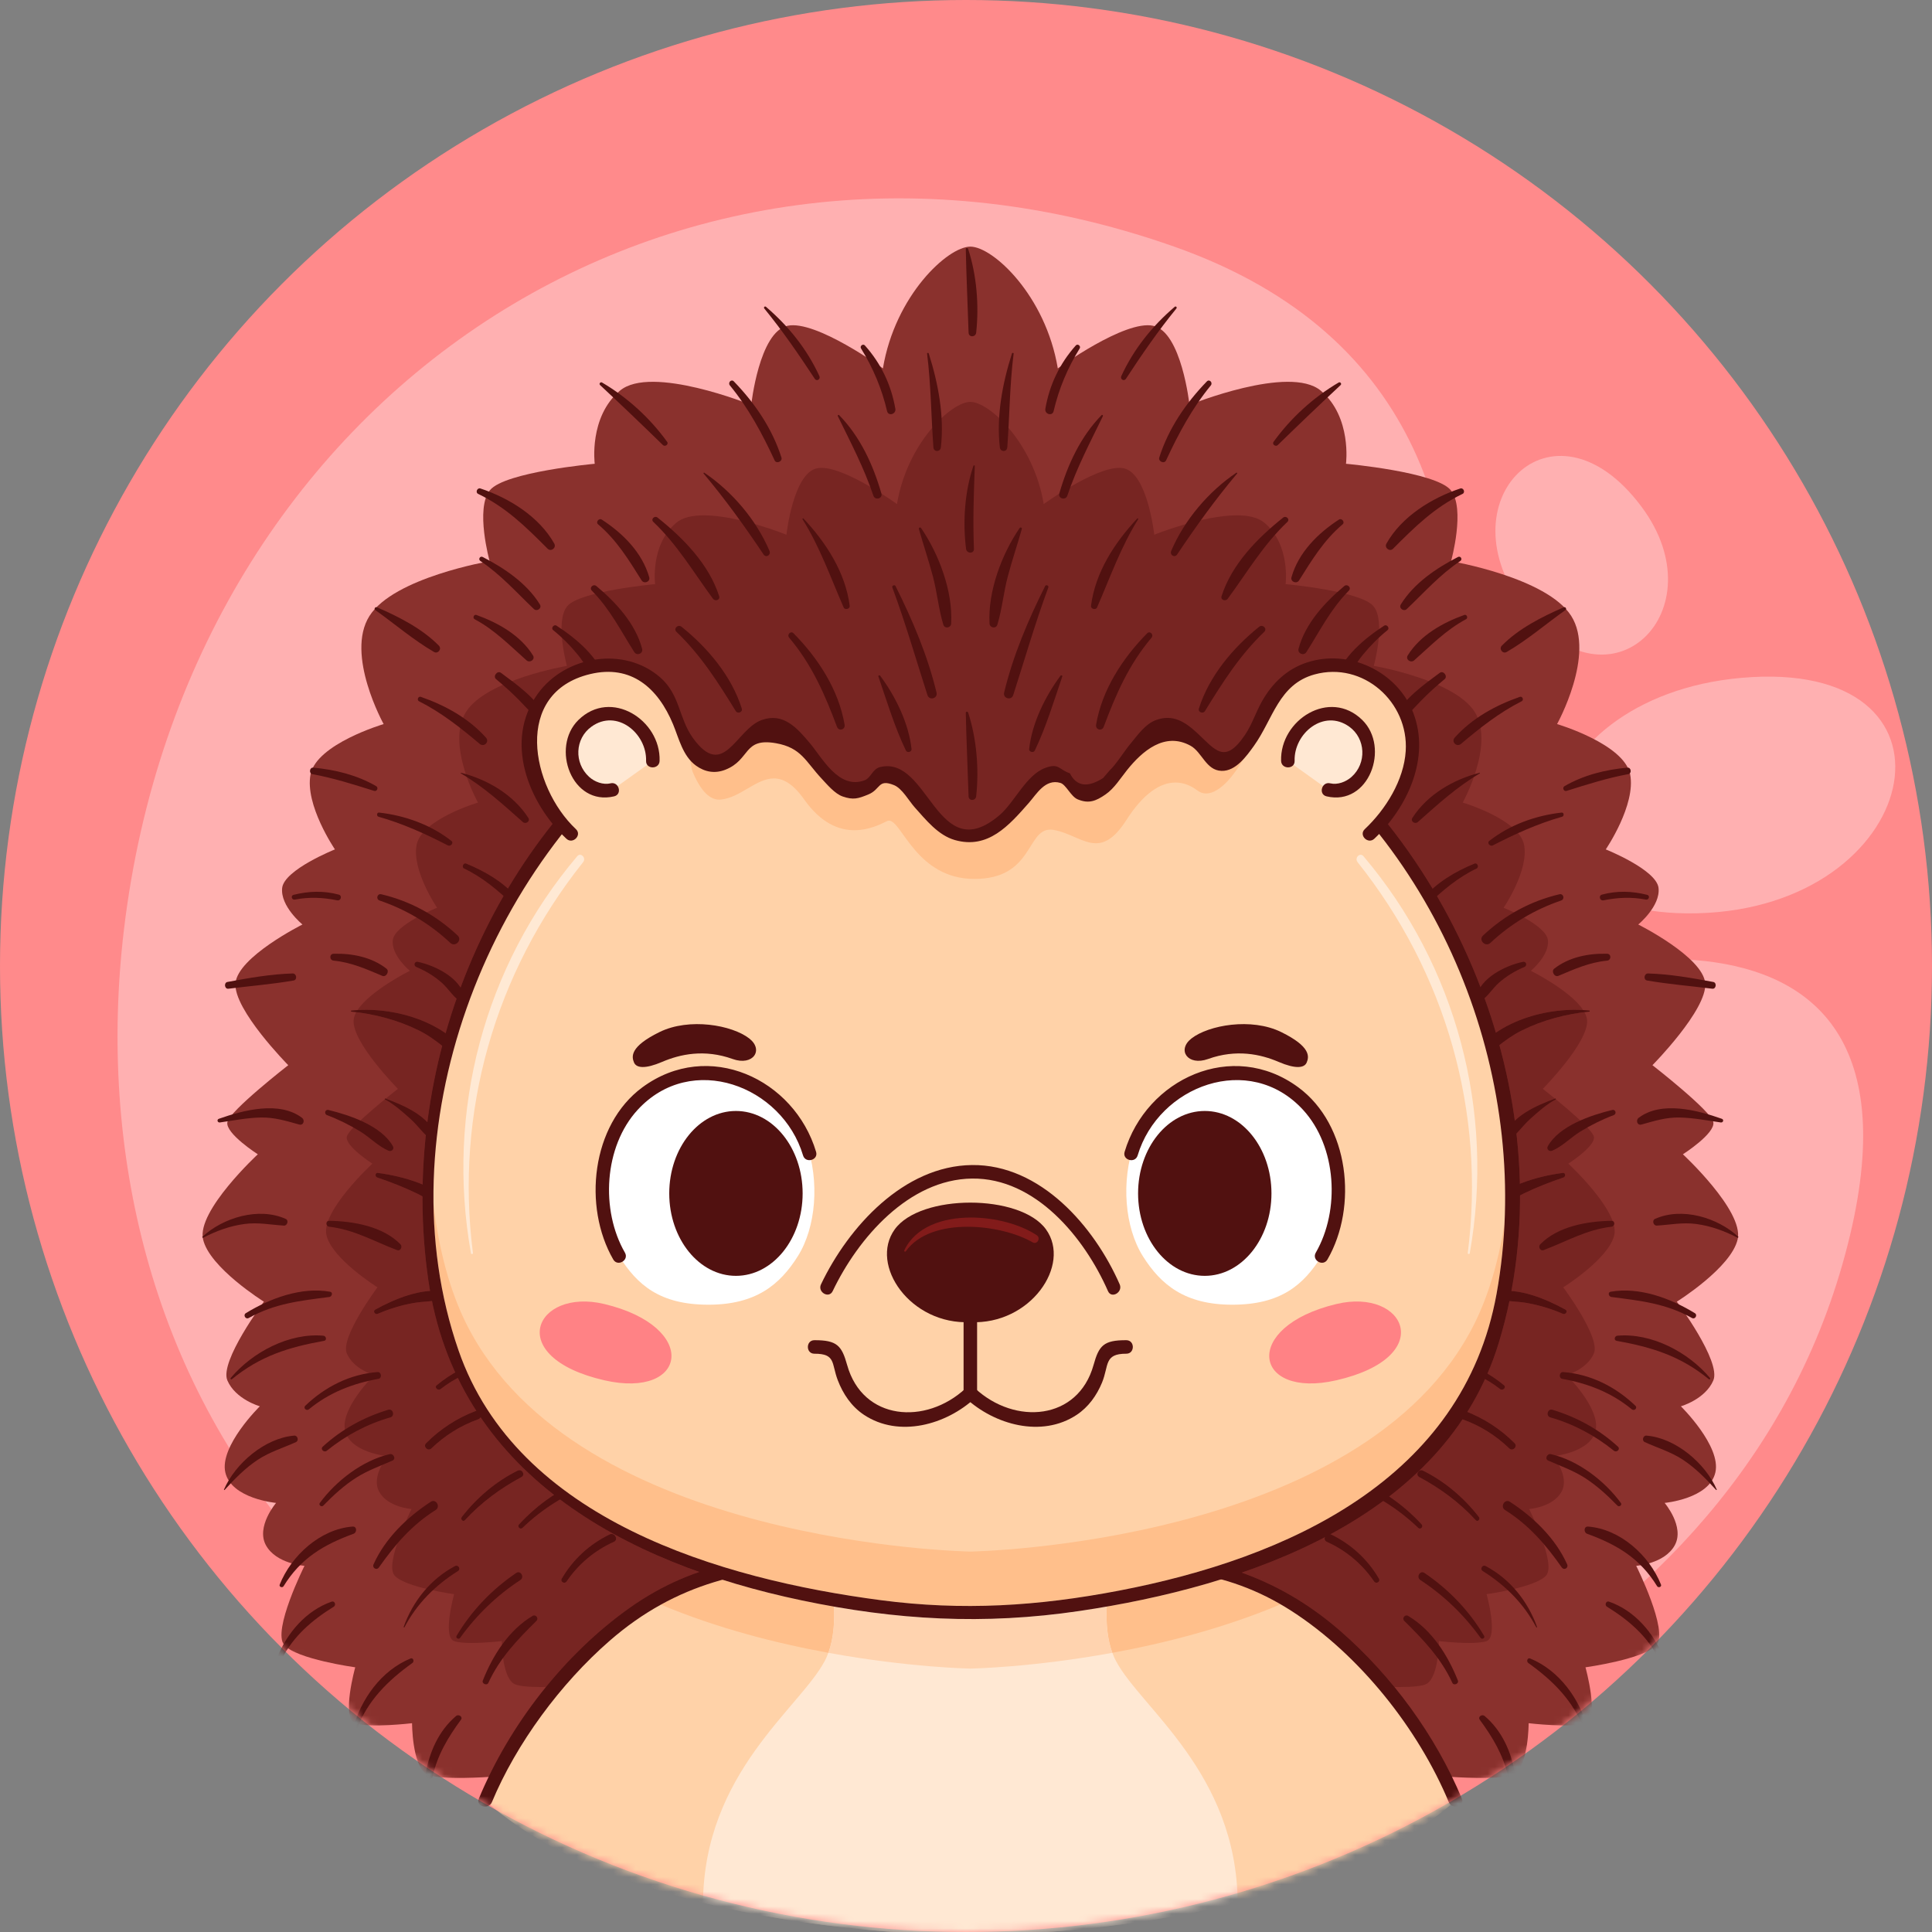 <svg width="263" height="263" viewBox="0 0 263 263" fill="none" xmlns="http://www.w3.org/2000/svg">
<rect x="0" y="0" width="263" height="263" fill="#808080" stroke="none"/>
<circle cx="131.5" cy="131.5" r="131.5" fill="#FF8A8B"/>
<mask id="mask0_346_12570" style="mask-type:alpha" maskUnits="userSpaceOnUse" x="0" y="0" width="263" height="263">
<circle cx="131.5" cy="131.5" r="131.5" fill="#D9D9D9"/>
</mask>
<g mask="url(#mask0_346_12570)">
<path d="M231.07 124.322C261.582 123.568 269.004 90.462 238.492 92.171C207.979 93.881 200.558 125.074 231.07 124.322Z" fill="#FFB0B1"/>
<path d="M223.451 68.974C233.975 83.075 219.282 97.669 207.699 83.007C196.116 68.345 211.318 52.715 223.451 68.974Z" fill="#FFB0B1"/>
<path d="M143.848 249.312C168.188 249.312 234.454 229.49 250.821 172.049C267.188 114.607 207.215 131.4 193.816 137.969C180.416 144.538 228.894 57.922 159.839 33.572C91.811 9.582 25.579 53.704 16.878 126.496C9.653 186.937 46.591 249.312 143.848 249.312Z" fill="#FFB0B1"/>
<path d="M236.549 168.673C237.377 164.804 229.09 157.132 229.09 157.132C229.09 157.132 233.51 154.305 233.233 152.769C232.957 151.233 224.945 145.002 224.945 145.002C224.945 145.002 232.405 137.454 232.129 133.861C231.851 130.27 223.011 125.85 223.011 125.85C223.011 125.85 226.05 123.363 225.774 120.876C225.498 118.39 218.591 115.627 218.591 115.627C218.591 115.627 222.735 109.549 221.906 105.404C221.078 101.26 211.961 98.567 211.961 98.567C211.961 98.567 217.209 89.103 213.894 83.855C210.579 78.606 197.532 76.395 197.532 76.395C197.532 76.395 199.527 69.211 197.49 66.726C195.452 64.239 183.227 63.133 183.227 63.133C183.227 63.133 184.056 56.779 179.803 53.188C175.549 49.596 161.922 55.121 161.922 55.121C161.922 55.121 160.848 45.175 156.98 44.347C153.113 43.517 143.996 50.148 143.996 50.148C142.337 40.202 135.153 33.572 132.092 33.572C129.031 33.572 121.848 40.202 120.19 50.148C120.19 50.148 111.074 43.517 107.205 44.347C103.337 45.175 102.263 55.121 102.263 55.121C102.263 55.121 88.635 49.596 84.382 53.188C80.13 56.779 80.959 63.133 80.959 63.133C80.959 63.133 68.732 64.239 66.695 66.726C64.658 69.211 66.653 76.395 66.653 76.395C66.653 76.395 53.606 78.606 50.291 83.855C46.976 89.103 52.225 98.567 52.225 98.567C52.225 98.567 43.108 101.26 42.279 105.404C41.45 109.549 45.594 115.627 45.594 115.627C45.594 115.627 38.687 118.39 38.411 120.876C38.135 123.363 41.174 125.85 41.174 125.85C41.174 125.85 32.333 130.27 32.056 133.861C31.78 137.454 39.24 145.002 39.24 145.002C39.24 145.002 31.228 151.233 30.951 152.769C30.675 154.305 35.095 157.132 35.095 157.132C35.095 157.132 26.807 164.804 27.636 168.673C28.465 172.541 35.924 177.196 35.924 177.196C35.924 177.196 29.846 185.327 30.951 187.913C32.056 190.499 35.372 191.436 35.372 191.436C35.372 191.436 29.846 196.854 30.675 200.445C31.504 204.037 37.582 204.589 37.582 204.589C37.582 204.589 34.819 207.828 36.201 210.353C37.582 212.878 41.45 213.154 41.45 213.154C41.45 213.154 37.029 221.994 38.687 223.929C40.345 225.863 48.357 226.968 48.357 226.968C48.357 226.968 46.423 233.899 48.357 234.578C50.291 235.256 56.093 234.578 56.093 234.578C56.093 234.578 56.093 240.236 58.027 241.477C59.961 242.716 71.841 241.477 71.841 241.477H192.343C192.343 241.477 204.224 242.716 206.158 241.477C208.092 240.236 208.092 234.578 208.092 234.578C208.092 234.578 213.894 235.256 215.828 234.578C217.761 233.899 215.828 226.968 215.828 226.968C215.828 226.968 223.84 225.863 225.498 223.929C227.155 221.994 222.735 213.154 222.735 213.154C222.735 213.154 226.603 212.878 227.984 210.353C229.366 207.828 226.603 204.589 226.603 204.589C226.603 204.589 232.681 204.037 233.51 200.445C234.338 196.854 228.813 191.436 228.813 191.436C228.813 191.436 232.129 190.499 233.233 187.913C234.338 185.327 228.26 177.196 228.26 177.196C228.26 177.196 235.72 172.541 236.549 168.673Z" fill="#8A312D"/>
<path d="M190.524 229.651C190.293 229.651 190.059 229.649 189.821 229.645C187.564 226.879 185.093 224.314 182.478 222.037C178.269 218.374 173.803 215.781 169.04 214.079C172.938 212.737 176.749 211.146 180.351 209.261C180.269 209.496 180.327 209.761 180.618 209.891C183.235 211.062 185.433 212.911 187.05 215.28C187.135 215.404 187.254 215.456 187.37 215.456C187.633 215.456 187.886 215.192 187.712 214.893C186.175 212.257 183.949 210.218 181.208 208.881C181.181 208.869 181.154 208.858 181.128 208.848C183.638 207.493 186.038 205.994 188.293 204.329C189.988 205.361 191.57 206.562 193.055 207.986C193.127 208.055 193.206 208.083 193.282 208.083C193.537 208.085 193.755 207.756 193.53 207.512C192.209 206.079 190.727 204.794 189.111 203.713C190.497 202.649 191.824 201.519 193.078 200.323C192.892 200.542 192.87 200.892 193.198 201.07C196.089 202.622 198.659 204.518 200.889 206.935C200.954 207.006 201.026 207.036 201.095 207.036C201.314 207.036 201.501 206.731 201.322 206.502C199.274 203.873 196.705 201.678 193.711 200.192C193.629 200.151 193.549 200.134 193.473 200.134C193.355 200.134 193.249 200.176 193.162 200.243C195.38 198.118 197.377 195.782 199.097 193.21C201.497 194.072 203.623 195.404 205.46 197.174C205.567 197.277 205.686 197.32 205.8 197.32C206.193 197.32 206.536 196.815 206.179 196.455C204.329 194.593 202.174 193.178 199.751 192.197C200.64 190.779 201.443 189.293 202.156 187.734C202.866 188.128 203.549 188.58 204.2 189.091C204.279 189.152 204.363 189.178 204.444 189.178C204.755 189.178 205.026 188.809 204.729 188.562C204.019 187.971 203.271 187.444 202.49 186.984C203.073 185.636 203.589 184.233 204.032 182.777C204.599 180.911 205.08 179.024 205.477 177.121C206.328 177.196 207.184 177.245 208.027 177.403C209.66 177.71 211.225 178.188 212.753 178.846C212.804 178.868 212.854 178.878 212.901 178.878C213.217 178.878 213.43 178.451 213.092 178.267C210.979 177.114 208.311 175.938 205.751 175.736C206.55 171.453 206.93 167.093 206.923 162.726C207.098 162.632 207.275 162.54 207.454 162.454C209.199 161.607 211.008 160.915 212.842 160.286C213.144 160.183 213.134 159.663 212.802 159.663C212.789 159.663 212.774 159.663 212.758 159.666C210.924 159.9 208.838 160.37 206.902 161.14C206.753 154.797 205.793 148.443 204.112 142.268C205.052 141.533 206.027 140.842 207.13 140.293C209.758 138.981 212.753 138.142 215.686 137.782C215.89 138.15 216.019 138.517 216.046 138.874C216.278 141.889 210.018 148.223 210.018 148.223C210.018 148.223 216.742 153.454 216.974 154.743C217.205 156.033 213.495 158.404 213.495 158.404C213.495 158.404 220.451 164.843 219.756 168.09C219.061 171.335 212.8 175.241 212.8 175.241C212.8 175.241 217.901 182.065 216.974 184.236C216.046 186.406 213.263 187.193 213.263 187.193C213.263 187.193 217.901 191.74 217.205 194.754C216.51 197.768 211.408 198.231 211.408 198.231C211.408 198.231 213.727 200.95 212.568 203.069C211.408 205.188 208.163 205.42 208.163 205.42C208.163 205.42 211.872 212.839 210.481 214.462C209.091 216.085 202.366 217.013 202.366 217.013C202.366 217.013 203.989 222.83 202.366 223.399C201.825 223.589 200.923 223.653 199.961 223.653C198.039 223.653 195.874 223.399 195.874 223.399C195.874 223.399 195.874 228.148 194.251 229.189C193.71 229.535 192.241 229.651 190.524 229.651ZM73.661 229.651C71.944 229.651 70.475 229.535 69.934 229.189C68.31 228.148 68.31 223.399 68.31 223.399C68.31 223.399 66.147 223.653 64.223 223.653C63.261 223.653 62.359 223.589 61.818 223.399C60.196 222.83 61.818 217.013 61.818 217.013C61.818 217.013 55.094 216.085 53.703 214.462C52.312 212.839 56.022 205.42 56.022 205.42C56.022 205.42 52.776 205.188 51.617 203.069C50.457 200.95 52.776 198.231 52.776 198.231C52.776 198.231 47.675 197.768 46.979 194.754C46.283 191.74 50.921 187.193 50.921 187.193C50.921 187.193 48.138 186.406 47.211 184.236C46.283 182.065 51.385 175.241 51.385 175.241C51.385 175.241 45.124 171.335 44.429 168.09C43.733 164.843 50.689 158.404 50.689 158.404C50.689 158.404 46.979 156.033 47.211 154.743C47.443 153.454 54.167 148.223 54.167 148.223C54.167 148.223 47.906 141.889 48.138 138.874C48.166 138.517 48.294 138.15 48.499 137.782C51.432 138.142 54.427 138.981 57.054 140.293C58.205 140.867 59.217 141.593 60.194 142.364C58.584 148.52 57.679 154.867 57.532 161.241C55.528 160.41 53.341 159.911 51.426 159.666C51.411 159.663 51.396 159.663 51.382 159.663C51.054 159.663 51.038 160.182 51.342 160.286C53.177 160.915 54.986 161.607 56.731 162.454C56.995 162.582 57.254 162.719 57.511 162.862C57.501 166.653 57.759 170.449 58.3 174.216C58.373 174.726 58.453 175.229 58.541 175.728C55.946 175.906 53.235 177.098 51.092 178.267C50.755 178.451 50.968 178.878 51.283 178.878C51.331 178.878 51.38 178.868 51.431 178.846C52.959 178.19 54.523 177.705 56.158 177.403C57.032 177.241 57.921 177.195 58.804 177.114C59.521 180.609 60.591 183.842 61.967 186.827C61.087 187.323 60.248 187.902 59.455 188.562C59.159 188.809 59.43 189.178 59.74 189.178C59.822 189.178 59.906 189.152 59.984 189.091C60.726 188.51 61.505 188.005 62.321 187.576C63.075 189.132 63.915 190.621 64.831 192.043C64.814 192.048 64.797 192.054 64.78 192.06C62.215 193.044 59.944 194.505 58.006 196.455C57.649 196.815 57.992 197.32 58.384 197.32C58.498 197.32 58.617 197.277 58.724 197.174C60.563 195.402 62.693 194.068 65.097 193.207C65.251 193.151 65.358 193.054 65.422 192.937C68.172 196.981 71.559 200.477 75.41 203.491C73.663 204.617 72.066 205.979 70.655 207.512C70.429 207.756 70.647 208.083 70.902 208.083C70.978 208.085 71.058 208.055 71.129 207.986C72.713 206.466 74.41 205.2 76.235 204.124C81.802 208.312 88.284 211.538 95.185 213.989C91.964 215.096 88.806 216.674 85.656 218.913C81.494 221.869 77.655 225.541 74.32 229.645C74.097 229.649 73.877 229.651 73.661 229.651ZM83.245 208.816C83.159 208.816 83.069 208.837 82.977 208.881C80.236 210.218 78.009 212.257 76.472 214.893C76.298 215.192 76.55 215.456 76.814 215.456C76.931 215.456 77.05 215.404 77.135 215.28C78.752 212.911 80.949 211.062 83.567 209.891C84.154 209.628 83.793 208.816 83.245 208.816ZM70.712 200.134C70.636 200.134 70.555 200.151 70.473 200.192C67.48 201.678 64.91 203.873 62.863 206.502C62.683 206.731 62.869 207.036 63.09 207.036C63.159 207.036 63.231 207.006 63.296 206.935C65.526 204.518 68.096 202.622 70.986 201.07C71.484 200.803 71.177 200.134 70.712 200.134ZM60.662 140.65C57.563 138.492 53.487 137.462 49.807 137.462C49.424 137.462 49.045 137.473 48.672 137.495C50.417 134.837 55.79 132.15 55.79 132.15C55.79 132.15 53.239 130.064 53.471 127.977C53.703 125.89 59.5 123.571 59.5 123.571C59.5 123.571 56.022 118.469 56.718 114.992C57.413 111.514 65.065 109.254 65.065 109.254C65.065 109.254 60.659 101.312 63.442 96.906C66.224 92.502 77.174 90.647 77.174 90.647C77.174 90.647 75.499 84.618 77.208 82.531C78.918 80.445 89.179 79.517 89.179 79.517C89.179 79.517 88.482 74.184 92.053 71.169C92.927 70.431 94.276 70.151 95.813 70.151C100.543 70.151 107.059 72.793 107.059 72.793C107.059 72.793 107.96 64.446 111.206 63.75C111.397 63.709 111.604 63.69 111.822 63.69C115.326 63.69 122.103 68.619 122.103 68.619C123.495 60.272 129.524 54.708 132.092 54.708C134.662 54.708 140.69 60.272 142.081 68.619C142.081 68.619 148.859 63.69 152.363 63.69C152.581 63.69 152.787 63.709 152.979 63.75C156.225 64.446 157.126 72.793 157.126 72.793C157.126 72.793 163.641 70.151 168.372 70.151C169.908 70.151 171.257 70.431 172.132 71.169C175.701 74.184 175.006 79.517 175.006 79.517C175.006 79.517 185.266 80.445 186.977 82.531C188.686 84.618 187.011 90.647 187.011 90.647C187.011 90.647 197.96 92.502 200.743 96.906C203.525 101.312 199.119 109.254 199.119 109.254C199.119 109.254 206.77 111.514 207.466 114.992C208.163 118.469 204.685 123.571 204.685 123.571C204.685 123.571 210.481 125.89 210.713 127.977C210.944 130.064 208.395 132.15 208.395 132.15C208.395 132.15 213.768 134.837 215.512 137.495C215.139 137.473 214.76 137.462 214.377 137.462C210.74 137.462 206.717 138.467 203.632 140.574C198.616 123.577 188.146 108.062 174.164 97.959C173.998 97.839 173.834 97.787 173.681 97.787C173.256 97.787 172.913 98.18 172.846 98.623C172.018 99.7 170.997 100.94 169.967 101.974C169.968 101.972 169.969 101.97 169.969 101.969C168.732 103.21 167.481 104.154 166.534 104.154C166.32 104.154 166.122 104.106 165.942 104.003C165.936 103.999 165.931 103.996 165.925 103.993C165.879 103.964 165.831 103.934 165.783 103.901C165.604 103.776 165.42 103.621 165.233 103.442C163.593 101.875 161.669 98.514 159.105 98.51C159.104 98.51 159.102 98.51 159.101 98.51C159.1 98.51 159.1 98.51 159.099 98.51C157.958 98.511 156.69 99.177 155.266 100.964C155.258 100.972 155.251 100.981 155.244 100.991C155.201 101.045 155.158 101.099 155.115 101.153C155.036 101.251 154.958 101.35 154.881 101.447C154.868 101.462 154.857 101.475 154.846 101.49C154.835 101.504 154.824 101.518 154.812 101.532C154.806 101.539 154.8 101.547 154.793 101.555C154.78 101.574 154.764 101.592 154.749 101.61C154.739 101.623 154.73 101.636 154.719 101.648C151.568 105.577 149.085 108.232 147.281 108.265C147.27 108.265 147.259 108.265 147.248 108.265C147.247 108.265 147.245 108.265 147.245 108.265C146.309 108.264 145.557 107.546 144.993 105.922C144.734 105.18 144.383 104.864 143.952 104.86C143.95 104.859 143.946 104.859 143.943 104.859C143.902 104.859 143.862 104.863 143.82 104.868C143.815 104.868 143.81 104.869 143.805 104.87C143.8 104.87 143.795 104.872 143.79 104.872C143.541 104.911 143.269 105.041 142.976 105.242C142.975 105.242 142.973 105.243 142.972 105.245C142.952 105.258 142.933 105.272 142.912 105.286C142.91 105.289 142.906 105.291 142.903 105.292C142.9 105.295 142.896 105.297 142.892 105.3C141.856 106.049 140.57 107.644 139.15 109.241C138.452 110.026 137.722 110.811 136.974 111.496C135.635 112.718 134.24 113.618 132.865 113.621C132.862 113.621 132.86 113.621 132.857 113.621C132.617 113.621 132.378 113.592 132.14 113.535C132.132 113.534 132.125 113.532 132.119 113.53C132.11 113.527 132.102 113.526 132.092 113.524C132.082 113.526 132.071 113.529 132.061 113.531C132.057 113.532 132.054 113.534 132.05 113.534C132.046 113.535 132.043 113.536 132.039 113.536C131.803 113.594 131.565 113.621 131.327 113.621H131.326C131.324 113.621 131.323 113.621 131.32 113.621C129.218 113.617 127.069 111.517 125.154 109.374C125.113 109.33 125.074 109.285 125.033 109.241C125.025 109.231 125.017 109.221 125.009 109.212C125.001 109.204 124.993 109.195 124.985 109.187C124.968 109.167 124.951 109.147 124.934 109.128C124.93 109.124 124.927 109.119 124.923 109.115C124.922 109.114 124.92 109.112 124.919 109.111C124.913 109.104 124.907 109.098 124.902 109.091C124.891 109.079 124.88 109.066 124.869 109.054C124.864 109.049 124.859 109.043 124.854 109.038C124.545 108.687 124.242 108.339 123.948 108C123.941 107.993 123.935 107.987 123.928 107.979C123.849 107.889 123.771 107.798 123.692 107.709C123.685 107.701 123.678 107.692 123.671 107.685C123.663 107.676 123.656 107.668 123.648 107.659C123.647 107.657 123.644 107.655 123.643 107.653C123.637 107.647 123.632 107.641 123.627 107.635C122.334 106.162 121.208 104.97 120.359 104.867C120.32 104.862 120.28 104.859 120.242 104.859C120.241 104.859 120.241 104.859 120.24 104.859C119.819 104.86 119.473 105.156 119.215 105.857C119.21 105.869 119.205 105.881 119.202 105.894C119.198 105.903 119.194 105.913 119.192 105.922C118.626 107.546 117.876 108.264 116.939 108.265C116.939 108.265 116.938 108.265 116.937 108.265C116.907 108.265 116.878 108.264 116.847 108.263C115.044 108.177 112.569 105.519 109.438 101.614C109.437 101.613 109.436 101.612 109.434 101.61C109.42 101.592 109.405 101.572 109.39 101.554C109.373 101.533 109.356 101.511 109.339 101.49V101.489C109.261 101.393 109.184 101.296 109.107 101.199C109.052 101.129 108.996 101.061 108.941 100.991C108.934 100.981 108.926 100.972 108.919 100.964C107.495 99.177 106.227 98.511 105.087 98.51C105.086 98.51 105.085 98.51 105.084 98.51C105.082 98.51 105.081 98.51 105.079 98.51C102.513 98.514 100.587 101.884 98.945 103.448C98.794 103.592 98.647 103.721 98.5 103.83C98.493 103.836 98.485 103.841 98.478 103.847C98.447 103.869 98.418 103.89 98.387 103.911C98.37 103.922 98.353 103.934 98.336 103.945C98.334 103.946 98.333 103.946 98.332 103.948C98.307 103.964 98.284 103.978 98.26 103.993C98.11 104.083 97.948 104.133 97.772 104.149C97.733 104.153 97.692 104.155 97.651 104.155C96.371 104.155 94.538 102.435 92.933 100.582C92.933 100.582 92.933 100.583 92.933 100.585C92.362 99.923 91.817 99.246 91.338 98.622C91.272 98.18 90.929 97.787 90.504 97.787C90.351 97.787 90.186 97.839 90.021 97.959C75.646 108.346 65.477 123.717 60.662 140.65Z" fill="#772522"/>
<path d="M131.471 97.041C131.548 100.821 131.733 104.613 131.851 108.395C131.872 109.074 132.814 109.045 132.885 108.395C133.29 104.688 132.952 100.55 131.79 96.998C131.735 96.829 131.466 96.851 131.471 97.041Z" fill="#511110"/>
<path d="M131.471 33.927C131.548 37.707 131.733 41.499 131.851 45.28C131.872 45.959 132.814 45.929 132.885 45.28C133.29 41.574 132.952 37.436 131.79 33.884C131.735 33.714 131.466 33.735 131.471 33.927Z" fill="#511110"/>
<path d="M132.531 63.348C131.321 66.888 131.043 71.015 131.508 74.713C131.591 75.377 132.609 75.421 132.581 74.713C132.425 70.891 132.558 67.187 132.7 63.37L132.531 63.348Z" fill="#511110"/>
<path d="M126.202 48.145C126.738 52.397 126.749 56.644 127.063 60.904C127.113 61.565 128.006 61.546 128.079 60.904C128.566 56.63 127.716 52.172 126.428 48.114C126.39 47.999 126.185 48.011 126.202 48.145Z" fill="#511110"/>
<path d="M125.085 72.005C125.694 74.159 126.413 76.28 126.988 78.443C127.565 80.615 127.764 82.88 128.409 85.025C128.591 85.627 129.449 85.493 129.483 84.881C129.719 80.504 127.83 75.451 125.383 71.88C125.283 71.733 125.033 71.819 125.085 72.005Z" fill="#511110"/>
<path d="M121.472 79.97C123.261 84.797 124.678 89.723 126.251 94.62C126.503 95.405 127.684 95.086 127.489 94.278C126.276 89.235 124.224 84.412 121.91 79.785C121.79 79.546 121.377 79.714 121.472 79.97Z" fill="#511110"/>
<path d="M119.576 92.093C120.717 95.432 121.789 98.992 123.319 102.171C123.491 102.528 124.132 102.368 124.087 101.964C123.698 98.433 121.91 94.816 119.821 91.989C119.738 91.877 119.523 91.936 119.576 92.093Z" fill="#511110"/>
<path d="M107.428 86.807C110.522 90.478 112.273 94.493 113.938 98.939C114.182 99.591 115.086 99.335 114.973 98.654C114.183 93.921 111.348 89.568 108.024 86.211C107.636 85.82 107.083 86.399 107.428 86.807Z" fill="#511110"/>
<path d="M92.09 86.015C95.435 89.226 97.744 92.883 100.155 96.796C100.415 97.219 101.136 96.951 100.977 96.45C99.588 92.038 96.34 88.177 92.78 85.324C92.302 84.94 91.625 85.57 92.09 86.015Z" fill="#511110"/>
<path d="M109.218 70.641C111.619 74.451 113.057 78.604 114.847 82.695C115.017 83.085 115.723 82.898 115.669 82.473C115.087 77.909 112.425 73.823 109.338 70.548L109.218 70.641Z" fill="#511110"/>
<path d="M114.052 56.652C115.797 60.232 117.619 63.683 118.891 67.473C119.122 68.159 120.185 67.879 119.982 67.174C118.857 63.267 117.098 59.448 114.232 56.512C114.138 56.414 113.995 56.538 114.052 56.652Z" fill="#511110"/>
<path d="M95.754 64.428C98.738 67.985 101.361 71.622 103.94 75.474C104.285 75.989 104.983 75.546 104.751 75C102.961 70.771 99.626 66.869 95.836 64.323L95.754 64.428Z" fill="#511110"/>
<path d="M99.356 52.464C101.907 55.578 103.762 59.033 105.447 62.668C105.688 63.191 106.55 62.821 106.376 62.278C105.113 58.323 102.767 54.889 99.899 51.921C99.549 51.559 99.05 52.09 99.356 52.464Z" fill="#511110"/>
<path d="M117.207 47.429C118.851 50.085 120.046 52.917 120.754 55.962C120.927 56.704 122.008 56.38 121.883 55.651C121.321 52.394 119.933 49.489 117.734 47.023C117.48 46.739 117.007 47.107 117.207 47.429Z" fill="#511110"/>
<path d="M81.684 52.416C84.573 55.11 87.415 57.827 90.243 60.587C90.529 60.864 91.066 60.492 90.816 60.145C88.481 56.91 85.395 54.09 81.952 52.069C81.738 51.944 81.498 52.242 81.684 52.416Z" fill="#511110"/>
<path d="M104.043 41.998C106.536 45.048 108.753 48.277 110.914 51.566C111.174 51.964 111.736 51.621 111.542 51.198C109.86 47.528 107.334 44.385 104.274 41.767C104.112 41.629 103.911 41.837 104.043 41.998Z" fill="#511110"/>
<path d="M62.718 105.266C65.884 107.131 68.453 109.49 71.182 111.906C71.563 112.242 72.223 111.808 71.92 111.337C69.889 108.172 66.327 106.092 62.747 105.196L62.718 105.266Z" fill="#511110"/>
<path d="M42.52 105.381C45.401 105.914 48.147 106.788 50.935 107.664C51.322 107.785 51.554 107.216 51.209 107.016C48.586 105.501 45.641 104.773 42.641 104.496C42.139 104.449 42.022 105.287 42.52 105.381Z" fill="#511110"/>
<path d="M51.531 111.18C54.877 112.129 57.883 113.499 60.966 115.083C61.339 115.274 61.813 114.755 61.442 114.466C58.633 112.264 55.133 111.014 51.607 110.614C51.279 110.577 51.229 111.093 51.531 111.18Z" fill="#511110"/>
<path d="M63.177 118.228C65.728 119.446 67.725 121.162 69.769 123.077C70.255 123.532 70.896 122.857 70.487 122.358C68.682 120.158 66.058 118.623 63.457 117.562C63.077 117.407 62.805 118.05 63.177 118.228Z" fill="#511110"/>
<path d="M51.668 122.584C55.281 123.817 58.517 125.742 61.301 128.355C61.966 128.98 62.971 127.979 62.304 127.353C59.347 124.576 55.853 122.664 51.903 121.735C51.347 121.604 51.133 122.402 51.668 122.584Z" fill="#511110"/>
<path d="M40.135 122.46C42.069 122.083 43.978 122.168 45.902 122.56C46.405 122.662 46.621 121.919 46.116 121.783C44.07 121.23 42.004 121.295 39.958 121.814C39.535 121.921 39.716 122.544 40.135 122.46Z" fill="#511110"/>
<path d="M45.42 130.771C47.833 131.006 49.843 131.915 52.042 132.841C52.571 133.064 53.059 132.217 52.611 131.864C50.601 130.285 47.926 129.765 45.42 129.833C44.806 129.849 44.828 130.714 45.42 130.771Z" fill="#511110"/>
<path d="M31.088 134.594C34.047 134.22 37.026 133.982 39.966 133.475C40.512 133.382 40.38 132.499 39.836 132.516C36.848 132.605 33.897 133.128 30.963 133.672C30.449 133.766 30.561 134.659 31.088 134.594Z" fill="#511110"/>
<path d="M47.788 137.704C50.945 138.009 54.215 138.876 57.055 140.293C59.468 141.497 61.266 143.369 63.425 144.908C63.841 145.203 64.356 144.631 64.107 144.225C60.917 139.018 53.482 136.946 47.788 137.571V137.704Z" fill="#511110"/>
<path d="M56.678 131.637C57.931 132.158 59.167 132.902 60.176 133.811C61.024 134.576 61.615 135.588 62.539 136.254C62.896 136.513 63.281 136.089 63.215 135.735C62.73 133.135 59.188 131.405 56.872 130.936C56.402 130.84 56.252 131.461 56.678 131.637Z" fill="#511110"/>
<path d="M29.932 152.798C31.778 152.533 33.627 152.163 35.497 152.125C37.351 152.085 38.969 152.594 40.732 153.08C41.315 153.242 41.542 152.492 41.116 152.17C38.013 149.821 33.109 151.133 29.794 152.298C29.473 152.411 29.607 152.844 29.932 152.798Z" fill="#511110"/>
<path d="M44.516 151.801C46.097 152.395 47.621 153.152 49.06 154.039C50.366 154.844 51.472 156.037 52.883 156.641C53.269 156.806 53.72 156.456 53.486 156.038C51.937 153.256 47.617 151.802 44.709 151.099C44.247 150.986 44.083 151.638 44.516 151.801Z" fill="#511110"/>
<path d="M52.372 149.638C53.614 150.295 54.842 151.377 55.883 152.319C56.89 153.229 57.688 154.401 58.751 155.235C59.06 155.478 59.714 155.268 59.519 154.788C58.351 151.902 55.101 150.524 52.419 149.526L52.372 149.638Z" fill="#511110"/>
<path d="M51.343 160.287C53.177 160.915 54.987 161.607 56.732 162.455C58.306 163.219 59.731 164.302 61.334 164.99C61.87 165.221 62.428 164.623 61.984 164.147C59.464 161.45 54.977 160.12 51.427 159.666C51.056 159.618 51.026 160.178 51.343 160.287Z" fill="#511110"/>
<path d="M27.616 168.511C29.422 167.572 31.263 166.891 33.283 166.619C35.127 166.371 36.82 166.726 38.648 166.84C39.114 166.868 39.338 166.128 38.894 165.928C35.221 164.278 30.34 165.748 27.523 168.389L27.616 168.511Z" fill="#511110"/>
<path d="M44.82 166.991C48.268 167.398 50.896 168.987 54.061 170.177C54.521 170.35 54.824 169.707 54.519 169.392C52.137 166.937 48.097 166.236 44.82 166.186C44.289 166.178 44.319 166.932 44.82 166.991Z" fill="#511110"/>
<path d="M31.569 187.745C35.433 184.586 39.294 183.391 44.118 182.525C44.538 182.449 44.395 181.862 44.024 181.828C39.355 181.415 34.337 184.08 31.406 187.583C31.311 187.697 31.454 187.839 31.569 187.745Z" fill="#511110"/>
<path d="M33.86 179.416C37.429 177.421 40.871 177.071 44.827 176.556C45.191 176.508 45.37 175.919 44.924 175.841C41.013 175.154 36.766 176.741 33.473 178.753C33.052 179.011 33.428 179.656 33.86 179.416Z" fill="#511110"/>
<path d="M51.43 178.846C52.958 178.19 54.522 177.705 56.157 177.403C57.608 177.135 59.102 177.181 60.534 176.868C61.041 176.758 61.069 175.905 60.534 175.814C57.398 175.283 53.792 176.792 51.091 178.267C50.703 178.479 51.044 179.013 51.43 178.846Z" fill="#511110"/>
<path d="M30.554 202.846C31.935 201.329 33.391 199.834 35.111 198.702C36.748 197.626 38.545 197.107 40.3 196.303C40.719 196.11 40.516 195.391 40.063 195.428C36.07 195.75 32.018 199.214 30.479 202.788L30.554 202.846Z" fill="#511110"/>
<path d="M38.601 215.929C40.943 212.119 44.047 210.279 48.13 208.788C48.621 208.609 48.598 207.763 47.998 207.809C43.603 208.15 39.659 211.754 38.076 215.707C37.951 216.019 38.437 216.196 38.601 215.929Z" fill="#511110"/>
<path d="M38.341 225.862C39.968 222.693 42.457 220.56 45.44 218.712C45.786 218.498 45.567 217.884 45.152 218.028C41.672 219.24 39.096 222.261 37.745 225.61C37.607 225.952 38.173 226.188 38.341 225.862Z" fill="#511110"/>
<path d="M48.512 235.537C49.995 231.541 52.747 228.812 56.143 226.377C56.426 226.176 56.265 225.608 55.886 225.765C51.868 227.425 49.141 231.306 48.013 235.4C47.923 235.726 48.398 235.845 48.512 235.537Z" fill="#511110"/>
<path d="M58.912 241.771C59.55 238.891 61.017 236.456 62.749 234.105C63.051 233.695 62.427 233.306 62.087 233.594C59.722 235.601 58.457 238.489 57.932 241.501C57.821 242.135 58.768 242.417 58.912 241.771Z" fill="#511110"/>
<path d="M66.479 229.085C68.032 225.694 70.421 223.231 73.027 220.644C73.373 220.3 72.929 219.714 72.504 219.967C69.264 221.889 67.088 225.334 65.725 228.767C65.554 229.197 66.284 229.508 66.479 229.085Z" fill="#511110"/>
<path d="M55.042 221.547C56.74 218.304 59.254 215.801 62.337 213.865C62.766 213.595 62.388 212.949 61.941 213.187C58.605 214.956 56.199 217.972 54.938 221.501L55.042 221.547Z" fill="#511110"/>
<path d="M44 204.962C45.386 203.545 46.838 202.202 48.518 201.138C50.072 200.155 51.758 199.56 53.43 198.826C53.946 198.599 53.567 197.834 53.061 197.95C49.354 198.799 45.748 201.584 43.533 204.601C43.331 204.877 43.769 205.198 44 204.962Z" fill="#511110"/>
<path d="M42.049 191.847C44.831 189.56 48.003 188.332 51.519 187.699C52.036 187.606 51.922 186.736 51.394 186.776C47.643 187.062 44.258 188.775 41.56 191.359C41.234 191.672 41.712 192.125 42.049 191.847Z" fill="#511110"/>
<path d="M44.494 197.481C47.068 195.402 49.945 193.86 53.13 192.948C53.793 192.758 53.507 191.711 52.844 191.912C49.507 192.925 46.514 194.571 43.939 196.926C43.558 197.274 44.109 197.793 44.494 197.481Z" fill="#511110"/>
<path d="M59.984 189.091C61.843 187.635 63.941 186.658 66.243 186.141C66.842 186.007 66.588 185.063 65.988 185.216C63.563 185.837 61.379 186.962 59.456 188.562C59.082 188.874 59.613 189.382 59.984 189.091Z" fill="#511110"/>
<path d="M58.724 197.174C60.562 195.403 62.692 194.069 65.096 193.208C65.815 192.949 65.492 191.788 64.78 192.061C62.214 193.045 59.943 194.506 58.006 196.455C57.544 196.92 58.252 197.628 58.724 197.174Z" fill="#511110"/>
<path d="M51.582 213.371C53.763 210.272 56.055 207.593 59.302 205.559C60.014 205.115 59.349 203.975 58.645 204.434C55.437 206.518 52.439 209.408 50.853 212.945C50.632 213.438 51.266 213.82 51.582 213.371Z" fill="#511110"/>
<path d="M63.295 206.935C65.525 204.518 68.095 202.623 70.985 201.071C71.565 200.759 71.053 199.904 70.472 200.192C67.478 201.678 64.909 203.873 62.861 206.502C62.625 206.804 63.02 207.234 63.295 206.935Z" fill="#511110"/>
<path d="M62.641 222.951C64.887 219.832 67.622 217.191 70.837 215.084C71.434 214.692 70.868 213.722 70.275 214.123C66.965 216.366 64.212 219.239 62.161 222.671C61.974 222.982 62.436 223.236 62.641 222.951Z" fill="#511110"/>
<path d="M77.134 215.281C78.751 212.912 80.948 211.063 83.567 209.891C84.245 209.587 83.656 208.549 82.977 208.881C80.236 210.219 78.009 212.258 76.472 214.893C76.22 215.325 76.859 215.685 77.134 215.281Z" fill="#511110"/>
<path d="M71.13 207.987C73.859 205.367 76.922 203.501 80.404 202.063C80.936 201.843 80.733 200.978 80.16 201.176C76.505 202.429 73.264 204.68 70.655 207.512C70.362 207.828 70.816 208.286 71.13 207.987Z" fill="#511110"/>
<path d="M57.035 95.457C60.093 97.003 62.691 99.062 65.295 101.26C65.885 101.758 66.673 100.992 66.149 100.406C63.791 97.771 60.596 96.01 57.286 94.861C56.939 94.74 56.705 95.29 57.035 95.457Z" fill="#511110"/>
<path d="M67.533 92.453C68.656 93.38 69.733 94.357 70.751 95.398C71.706 96.377 72.57 97.412 73.686 98.212C74.083 98.496 74.483 97.96 74.302 97.596C73.07 95.104 70.381 93.213 68.195 91.594C67.701 91.228 67.055 92.058 67.533 92.453Z" fill="#511110"/>
<path d="M75.296 85.774C76.559 86.795 77.69 87.94 78.713 89.201C79.729 90.453 80.414 91.957 81.486 93.152C81.854 93.562 82.482 93.125 82.367 92.639C81.626 89.515 78.324 86.832 75.76 85.173C75.402 84.94 74.954 85.5 75.296 85.774Z" fill="#511110"/>
<path d="M80.569 80.408C83.043 82.913 84.486 85.841 86.343 88.766C86.694 89.319 87.583 88.971 87.411 88.316C86.518 84.906 83.835 81.991 81.192 79.784C80.764 79.425 80.164 79.996 80.569 80.408Z" fill="#511110"/>
<path d="M88.938 71.048C92.226 74.166 94.4 77.899 97.056 81.508C97.342 81.898 98.067 81.691 97.897 81.154C96.514 76.814 93.004 73.239 89.52 70.464C89.115 70.142 88.543 70.674 88.938 71.048Z" fill="#511110"/>
<path d="M65.087 67.231C68.912 69.07 71.602 71.742 74.549 74.696C75.013 75.161 75.772 74.568 75.452 73.998C73.388 70.321 69.306 67.796 65.398 66.495C64.97 66.354 64.673 67.034 65.087 67.231Z" fill="#511110"/>
<path d="M81.418 71.379C83.966 73.533 85.591 76.217 87.341 79.005C87.676 79.536 88.555 79.201 88.375 78.569C87.417 75.213 84.781 72.587 81.918 70.732C81.531 70.481 81.058 71.074 81.418 71.379Z" fill="#511110"/>
<path d="M51.101 83.057C53.736 84.931 56.286 87.131 59.082 88.75C59.619 89.061 60.18 88.337 59.744 87.892C57.468 85.572 54.273 83.95 51.324 82.676C51.065 82.565 50.866 82.89 51.101 83.057Z" fill="#511110"/>
<path d="M64.61 84.291C67.353 85.756 69.38 87.863 71.677 89.893C72.131 90.294 72.899 89.781 72.551 89.219C70.854 86.484 67.812 84.782 64.854 83.713C64.516 83.592 64.296 84.124 64.61 84.291Z" fill="#511110"/>
<path d="M65.393 76.368C68.178 78.226 70.281 80.628 72.681 82.909C73.097 83.304 73.811 82.796 73.494 82.282C71.714 79.4 68.675 77.351 65.712 75.822C65.349 75.634 65.055 76.142 65.393 76.368Z" fill="#511110"/>
<path d="M137.757 48.114C136.466 52.175 135.617 56.627 136.106 60.903C136.178 61.545 137.072 61.567 137.121 60.903C137.434 56.643 137.447 52.397 137.983 48.144C138 48.012 137.795 47.996 137.757 48.114Z" fill="#511110"/>
<path d="M138.802 71.88C136.359 75.445 134.466 80.506 134.703 84.88C134.736 85.488 135.593 85.631 135.775 85.025C136.422 82.879 136.619 80.614 137.197 78.443C137.771 76.28 138.493 74.158 139.1 72.005C139.151 71.82 138.904 71.731 138.802 71.88Z" fill="#511110"/>
<path d="M142.271 79.784C139.957 84.411 137.906 89.234 136.691 94.278C136.498 95.083 137.678 95.405 137.93 94.619C139.502 89.722 140.92 84.796 142.709 79.969C142.804 79.716 142.393 79.543 142.271 79.784Z" fill="#511110"/>
<path d="M144.361 91.989C142.272 94.814 140.485 98.432 140.096 101.963C140.052 102.367 140.692 102.529 140.864 102.171C142.394 98.992 143.465 95.431 144.607 92.093C144.66 91.937 144.445 91.876 144.361 91.989Z" fill="#511110"/>
<path d="M156.16 86.212C152.836 89.569 150.001 93.922 149.211 98.655C149.098 99.335 150.002 99.593 150.246 98.94C151.911 94.493 153.662 90.479 156.755 86.808C157.101 86.4 156.547 85.82 156.16 86.212Z" fill="#511110"/>
<path d="M171.404 85.324C167.845 88.177 164.596 92.039 163.206 96.45C163.05 96.946 163.766 97.224 164.029 96.796C166.44 92.883 168.746 89.227 172.095 86.015C172.56 85.57 171.882 84.939 171.404 85.324Z" fill="#511110"/>
<path d="M154.846 70.548C151.761 73.823 149.097 77.909 148.517 82.473C148.462 82.898 149.167 83.085 149.338 82.695C151.126 78.603 152.566 74.45 154.967 70.641L154.846 70.548Z" fill="#511110"/>
<path d="M149.954 56.512C147.088 59.448 145.328 63.268 144.203 67.174C144.001 67.878 145.065 68.159 145.295 67.474C146.567 63.684 148.389 60.232 150.134 56.652C150.189 56.539 150.049 56.414 149.954 56.512Z" fill="#511110"/>
<path d="M168.348 64.323C164.556 66.871 161.224 70.77 159.434 75C159.203 75.546 159.899 75.989 160.245 75.474C162.825 71.622 165.446 67.986 168.431 64.428L168.348 64.323Z" fill="#511110"/>
<path d="M164.286 51.922C161.417 54.89 159.071 58.324 157.809 62.278C157.637 62.817 158.492 63.197 158.738 62.668C160.422 59.033 162.277 55.578 164.828 52.464C165.135 52.09 164.635 51.56 164.286 51.922Z" fill="#511110"/>
<path d="M146.45 47.023C144.251 49.489 142.863 52.392 142.302 55.651C142.176 56.38 143.256 56.706 143.43 55.961C144.138 52.917 145.333 50.084 146.977 47.429C147.174 47.11 146.707 46.735 146.45 47.023Z" fill="#511110"/>
<path d="M182.232 52.07C178.788 54.09 175.701 56.91 173.368 60.145C173.12 60.487 173.651 60.868 173.94 60.587C176.768 57.828 179.609 55.11 182.5 52.416C182.684 52.244 182.447 51.944 182.232 52.07Z" fill="#511110"/>
<path d="M159.909 41.767C156.849 44.385 154.323 47.529 152.641 51.198C152.447 51.62 153.007 51.964 153.27 51.566C155.429 48.276 157.645 45.048 160.139 41.998C160.272 41.837 160.071 41.63 159.909 41.767Z" fill="#511110"/>
<path d="M201.439 105.195C197.859 106.092 194.297 108.17 192.267 111.336C191.967 111.803 192.62 112.245 193.004 111.905C195.733 109.488 198.302 107.13 201.47 105.265L201.439 105.195Z" fill="#511110"/>
<path d="M221.545 104.496C218.544 104.773 215.599 105.501 212.977 107.016C212.634 107.213 212.86 107.786 213.25 107.664C216.039 106.788 218.784 105.914 221.665 105.38C222.159 105.288 222.052 104.448 221.545 104.496Z" fill="#511110"/>
<path d="M212.576 110.615C209.051 111.015 205.55 112.265 202.741 114.466C202.374 114.753 202.84 115.277 203.217 115.083C206.3 113.499 209.306 112.13 212.652 111.18C212.951 111.094 212.908 110.577 212.576 110.615Z" fill="#511110"/>
<path d="M200.728 117.562C198.126 118.623 195.502 120.158 193.698 122.358C193.289 122.857 193.929 123.532 194.415 123.077C196.459 121.162 198.456 119.446 201.008 118.228C201.376 118.053 201.112 117.405 200.728 117.562Z" fill="#511110"/>
<path d="M212.283 121.735C208.332 122.664 204.838 124.575 201.881 127.353C201.215 127.979 202.22 128.98 202.885 128.355C205.669 125.742 208.904 123.817 212.517 122.584C213.051 122.402 212.839 121.604 212.283 121.735Z" fill="#511110"/>
<path d="M224.229 121.814C222.184 121.295 220.116 121.23 218.071 121.783C217.567 121.919 217.78 122.662 218.285 122.56C220.211 122.168 222.116 122.083 224.051 122.46C224.469 122.543 224.652 121.922 224.229 121.814Z" fill="#511110"/>
<path d="M218.763 129.833C216.259 129.765 213.582 130.287 211.573 131.864C211.126 132.215 211.613 133.064 212.141 132.841C214.339 131.916 216.351 131.006 218.763 130.771C219.356 130.714 219.379 129.849 218.763 129.833Z" fill="#511110"/>
<path d="M233.222 133.672C230.289 133.128 227.337 132.605 224.349 132.516C223.81 132.499 223.668 133.381 224.219 133.475C227.159 133.982 230.138 134.22 233.097 134.594C233.618 134.659 233.741 133.767 233.222 133.672Z" fill="#511110"/>
<path d="M216.397 137.571C210.702 136.945 203.267 139.02 200.077 144.225C199.83 144.631 200.345 145.203 200.76 144.908C202.919 143.369 204.718 141.497 207.13 140.293C209.97 138.876 213.24 138.009 216.397 137.704V137.571Z" fill="#511110"/>
<path d="M207.314 130.936C205.001 131.405 201.455 133.137 200.97 135.736C200.904 136.087 201.289 136.513 201.645 136.255C202.568 135.589 203.163 134.575 204.009 133.812C205.017 132.904 206.256 132.157 207.507 131.638C207.932 131.463 207.783 130.841 207.314 130.936Z" fill="#511110"/>
<path d="M234.389 152.298C231.076 151.133 226.171 149.82 223.067 152.169C222.645 152.49 222.864 153.243 223.452 153.08C225.227 152.589 226.815 152.077 228.686 152.125C230.557 152.172 232.404 152.533 234.251 152.798C234.577 152.844 234.71 152.411 234.389 152.298Z" fill="#511110"/>
<path d="M219.477 151.099C216.568 151.802 212.249 153.256 210.699 156.038C210.467 156.455 210.916 156.806 211.303 156.641C212.714 156.038 213.821 154.843 215.126 154.039C216.564 153.152 218.089 152.395 219.67 151.801C220.102 151.639 219.94 150.986 219.477 151.099Z" fill="#511110"/>
<path d="M211.764 149.527C209.082 150.524 205.833 151.902 204.665 154.788C204.47 155.267 205.123 155.478 205.434 155.236C206.495 154.401 207.294 153.23 208.301 152.319C209.345 151.373 210.566 150.296 211.811 149.638L211.764 149.527Z" fill="#511110"/>
<path d="M212.757 159.666C209.21 160.12 204.719 161.45 202.199 164.146C201.759 164.619 202.31 165.222 202.851 164.989C204.453 164.301 205.878 163.219 207.453 162.455C209.198 161.607 211.007 160.915 212.842 160.287C213.156 160.179 213.132 159.618 212.757 159.666Z" fill="#511110"/>
<path d="M236.662 168.389C233.846 165.748 228.963 164.278 225.292 165.928C224.848 166.128 225.071 166.868 225.539 166.84C227.366 166.726 229.059 166.371 230.903 166.619C232.922 166.891 234.764 167.572 236.57 168.511L236.662 168.389Z" fill="#511110"/>
<path d="M219.363 166.186C216.089 166.236 212.046 166.938 209.664 169.392C209.359 169.707 209.662 170.35 210.122 170.177C213.287 168.987 215.916 167.398 219.363 166.991C219.863 166.932 219.896 166.178 219.363 166.186Z" fill="#511110"/>
<path d="M232.778 187.582C229.847 184.079 224.83 181.414 220.161 181.828C219.794 181.861 219.644 182.449 220.066 182.525C224.89 183.391 228.751 184.586 232.616 187.744C232.73 187.837 232.874 187.696 232.778 187.582Z" fill="#511110"/>
<path d="M230.71 178.753C227.418 176.741 223.168 175.154 219.26 175.841C218.815 175.918 218.988 176.508 219.355 176.556C223.323 177.074 226.747 177.419 230.323 179.416C230.754 179.656 231.132 179.011 230.71 178.753Z" fill="#511110"/>
<path d="M213.091 178.267C210.389 176.792 206.784 175.283 203.649 175.814C203.114 175.905 203.14 176.758 203.649 176.868C205.081 177.181 206.574 177.13 208.026 177.403C209.659 177.71 211.224 178.188 212.752 178.846C213.138 179.013 213.481 178.479 213.091 178.267Z" fill="#511110"/>
<path d="M233.708 202.788C232.168 199.214 228.118 195.75 224.123 195.428C223.669 195.391 223.467 196.11 223.886 196.303C225.64 197.107 227.438 197.628 229.075 198.702C230.795 199.832 232.252 201.33 233.632 202.846L233.708 202.788Z" fill="#511110"/>
<path d="M226.108 215.707C224.525 211.754 220.582 208.151 216.186 207.809C215.592 207.763 215.559 208.607 216.053 208.789C220.138 210.28 223.244 212.125 225.583 215.929C225.746 216.194 226.234 216.022 226.108 215.707Z" fill="#511110"/>
<path d="M226.442 225.61C225.091 222.261 222.515 219.24 219.035 218.028C218.624 217.885 218.397 218.495 218.746 218.712C221.729 220.56 224.217 222.692 225.845 225.861C226.011 226.184 226.581 225.956 226.442 225.61Z" fill="#511110"/>
<path d="M216.173 235.4C215.045 231.306 212.318 227.425 208.301 225.765C207.924 225.61 207.757 226.174 208.042 226.378C211.439 228.813 214.191 231.543 215.673 235.538C215.787 235.846 216.262 235.728 216.173 235.4Z" fill="#511110"/>
<path d="M206.254 241.501C205.729 238.488 204.464 235.601 202.099 233.595C201.762 233.309 201.133 233.693 201.437 234.106C203.17 236.458 204.636 238.891 205.274 241.771C205.417 242.418 206.365 242.137 206.254 241.501Z" fill="#511110"/>
<path d="M198.46 228.767C197.097 225.334 194.922 221.889 191.682 219.967C191.26 219.716 190.809 220.297 191.158 220.644C193.765 223.233 196.152 225.694 197.707 229.085C197.9 229.503 198.633 229.202 198.46 228.767Z" fill="#511110"/>
<path d="M209.247 221.501C207.986 217.972 205.579 214.956 202.244 213.187C201.796 212.949 201.417 213.595 201.847 213.865C204.93 215.801 207.444 218.304 209.142 221.547L209.247 221.501Z" fill="#511110"/>
<path d="M220.651 204.602C218.436 201.584 214.831 198.8 211.123 197.951C210.624 197.836 210.234 198.599 210.755 198.827C212.427 199.561 214.111 200.154 215.666 201.138C217.346 202.202 218.8 203.546 220.185 204.963C220.413 205.196 220.856 204.881 220.651 204.602Z" fill="#511110"/>
<path d="M222.623 191.359C219.925 188.775 216.542 187.062 212.79 186.776C212.268 186.737 212.142 187.605 212.666 187.699C216.181 188.332 219.354 189.56 222.135 191.847C222.472 192.125 222.951 191.672 222.623 191.359Z" fill="#511110"/>
<path d="M220.244 196.926C217.669 194.571 214.675 192.925 211.339 191.912C210.678 191.711 210.39 192.758 211.053 192.948C214.238 193.86 217.116 195.402 219.69 197.481C220.074 197.793 220.626 197.274 220.244 196.926Z" fill="#511110"/>
<path d="M204.73 188.562C202.807 186.962 200.623 185.837 198.198 185.216C197.598 185.063 197.343 186.007 197.944 186.141C200.245 186.658 202.343 187.635 204.201 189.091C204.573 189.382 205.105 188.874 204.73 188.562Z" fill="#511110"/>
<path d="M206.178 196.455C204.241 194.506 201.969 193.046 199.403 192.061C198.693 191.788 198.368 192.949 199.086 193.208C201.491 194.069 203.621 195.403 205.459 197.174C205.93 197.628 206.641 196.92 206.178 196.455Z" fill="#511110"/>
<path d="M213.331 212.946C211.745 209.409 208.747 206.519 205.54 204.435C204.835 203.977 204.17 205.114 204.882 205.56C208.128 207.594 210.422 210.272 212.602 213.371C212.918 213.821 213.551 213.44 213.331 212.946Z" fill="#511110"/>
<path d="M201.321 206.502C199.273 203.873 196.704 201.678 193.711 200.192C193.129 199.904 192.617 200.758 193.198 201.071C196.088 202.623 198.659 204.518 200.888 206.935C201.162 207.234 201.557 206.804 201.321 206.502Z" fill="#511110"/>
<path d="M202.022 222.671C199.972 219.239 197.218 216.366 193.908 214.123C193.317 213.722 192.749 214.691 193.347 215.084C196.562 217.192 199.297 219.832 201.542 222.951C201.747 223.236 202.209 222.984 202.022 222.671Z" fill="#511110"/>
<path d="M187.712 214.893C186.176 212.258 183.949 210.218 181.208 208.881C180.528 208.55 179.938 209.587 180.618 209.891C183.235 211.062 185.433 212.911 187.05 215.281C187.325 215.683 187.963 215.325 187.712 214.893Z" fill="#511110"/>
<path d="M193.529 207.512C190.92 204.68 187.679 202.429 184.024 201.176C183.452 200.98 183.247 201.843 183.778 202.063C187.262 203.501 190.324 205.367 193.054 207.987C193.368 208.286 193.821 207.828 193.529 207.512Z" fill="#511110"/>
<path d="M206.898 94.861C203.588 96.012 200.393 97.771 198.033 100.407C197.511 100.991 198.297 101.759 198.889 101.26C201.492 99.062 204.092 97.002 207.148 95.457C207.475 95.291 207.248 94.739 206.898 94.861Z" fill="#511110"/>
<path d="M195.989 91.594C193.803 93.215 191.116 95.105 189.883 97.596C189.701 97.961 190.101 98.498 190.499 98.212C191.615 97.412 192.479 96.377 193.435 95.399C194.452 94.357 195.529 93.381 196.652 92.453C197.124 92.062 196.49 91.224 195.989 91.594Z" fill="#511110"/>
<path d="M188.422 85.174C185.857 86.834 182.559 89.514 181.817 92.639C181.701 93.125 182.33 93.563 182.698 93.152C183.77 91.957 184.451 90.451 185.47 89.202C186.499 87.943 187.624 86.797 188.887 85.775C189.226 85.502 188.786 84.938 188.422 85.174Z" fill="#511110"/>
<path d="M182.99 79.784C180.348 81.99 177.664 84.906 176.77 88.316C176.601 88.965 177.484 89.324 177.839 88.766C179.697 85.841 181.139 82.914 183.614 80.408C184.019 79.996 183.419 79.426 182.99 79.784Z" fill="#511110"/>
<path d="M174.667 70.464C171.181 73.24 167.671 76.815 166.289 81.154C166.12 81.687 166.84 81.903 167.13 81.509C169.786 77.899 171.96 74.168 175.249 71.048C175.642 70.674 175.07 70.143 174.667 70.464Z" fill="#511110"/>
<path d="M198.789 66.495C194.881 67.796 190.798 70.321 188.733 73.998C188.416 74.564 189.167 75.165 189.636 74.696C192.584 71.74 195.273 69.069 199.098 67.231C199.508 67.035 199.22 66.353 198.789 66.495Z" fill="#511110"/>
<path d="M182.265 70.731C179.401 72.587 176.766 75.213 175.809 78.569C175.63 79.196 176.506 79.541 176.842 79.005C178.593 76.217 180.219 73.532 182.766 71.379C183.123 71.078 182.656 70.479 182.265 70.731Z" fill="#511110"/>
<path d="M212.862 82.677C209.912 83.952 206.717 85.573 204.441 87.893C204.009 88.333 204.56 89.066 205.104 88.751C207.899 87.132 210.448 84.932 213.085 83.058C213.318 82.891 213.12 82.566 212.862 82.677Z" fill="#511110"/>
<path d="M199.331 83.712C196.371 84.781 193.331 86.481 191.634 89.219C191.288 89.776 192.05 90.297 192.508 89.892C194.805 87.862 196.83 85.756 199.574 84.29C199.884 84.126 199.672 83.59 199.331 83.712Z" fill="#511110"/>
<path d="M198.472 75.822C195.509 77.35 192.471 79.398 190.69 82.281C190.376 82.791 191.083 83.308 191.504 82.908C193.905 80.626 196.007 78.225 198.792 76.368C199.13 76.142 198.836 75.634 198.472 75.822Z" fill="#511110"/>
<path d="M158.893 212.44H105.293C78.494 214.906 66.075 245.142 66.075 245.142C87.098 263.828 132.093 263.439 132.093 263.439C132.093 263.439 177.089 263.828 198.111 245.142C198.111 245.142 185.693 214.906 158.893 212.44Z" fill="#FFD2A8"/>
<path d="M151.935 226.144C150.032 222.573 150.526 217.216 151.448 212.873H112.737C113.659 217.216 114.153 222.573 112.25 226.144C108.844 232.538 95.841 241.341 95.7 259.015C114.195 263.589 132.092 263.439 132.092 263.439C132.092 263.439 149.991 263.589 168.485 259.015C168.343 241.341 155.342 232.538 151.935 226.144Z" fill="#FFE8D3"/>
<path d="M112.762 224.994C105.765 223.716 97.684 221.679 89.967 218.438C92.671 216.943 95.457 215.841 98.344 215.049C101.862 216.162 105.466 217.088 109.094 217.85C110.584 218.163 112.061 218.449 113.527 218.706C113.628 220.94 113.443 223.137 112.762 224.994ZM151.423 224.994C150.742 223.137 150.557 220.938 150.657 218.703C155.775 217.813 161.063 216.612 166.25 214.995C168.952 215.746 171.63 216.829 174.33 218.391C166.578 221.659 158.453 223.71 151.423 224.994Z" fill="#FFBF8B"/>
<path d="M132.092 227.143C132.092 227.143 123.768 227.006 112.762 224.994C113.443 223.137 113.628 220.941 113.527 218.706C119.847 219.815 125.992 220.403 132.196 220.403C137.036 220.403 141.914 220.045 146.949 219.3C148.172 219.119 149.41 218.92 150.657 218.703C150.557 220.938 150.742 223.137 151.423 224.994C140.416 227.006 132.092 227.143 132.092 227.143Z" fill="#FFD3AF"/>
<path d="M198.998 244.835C195.423 236.251 189.466 228.12 182.477 222.037C173.766 214.452 163.949 211.457 152.681 211.457C140.146 211.457 127.612 211.457 115.078 211.457C104.264 211.457 94.93 212.323 85.655 218.913C76.784 225.216 69.379 234.767 65.187 244.835C64.732 245.926 66.512 246.403 66.961 245.324C70.281 237.354 76.301 229.176 83.009 223.339C92.017 215.496 101.797 213.298 113.216 213.298C124.513 213.298 135.812 213.298 147.109 213.298C157.574 213.298 166.544 213.312 175.857 219.327C185.137 225.318 193.089 235.398 197.223 245.324C197.672 246.401 199.453 245.929 198.998 244.835Z" fill="#511110"/>
<path d="M173.699 98.755C173.493 98.609 173.277 98.475 173.069 98.331C171.032 101.019 167.613 105.009 165.926 103.994C163.433 102.492 160.349 94.558 155.244 100.991C150.139 107.424 146.708 110.854 144.993 105.922C144.046 103.201 141.836 106.22 139.152 109.241C136.972 111.692 134.479 114.144 132.092 113.524C129.707 114.144 127.214 111.692 125.034 109.241C122.349 106.22 120.14 103.201 119.192 105.922C117.477 110.854 114.047 107.424 108.941 100.991C103.836 94.558 100.753 102.492 98.26 103.994C96.573 105.009 93.153 101.019 91.117 98.331C90.908 98.475 90.691 98.609 90.485 98.755C56.731 122.515 53.428 168.669 63.479 188.772C78.547 218.908 132.092 219.781 132.092 219.781C132.092 219.781 185.638 218.908 200.706 188.772C210.757 168.669 207.454 122.515 173.699 98.755Z" fill="#FFD2A8"/>
<path d="M132.856 113.621C132.616 113.621 132.377 113.594 132.139 113.535C132.377 113.593 132.616 113.621 132.856 113.621ZM136.973 111.496C137.721 110.811 138.451 110.026 139.149 109.241C140.569 107.645 141.855 106.05 142.891 105.3C141.855 106.05 140.569 107.645 139.151 109.241C138.451 110.026 137.721 110.811 136.973 111.496ZM147.245 108.266C146.308 108.264 145.558 107.548 144.992 105.922C145.556 107.547 146.308 108.264 147.245 108.266ZM116.846 108.263C115.043 108.177 112.569 105.52 109.437 101.614C112.568 105.52 115.043 108.177 116.846 108.263ZM123.626 107.635C122.333 106.163 121.207 104.971 120.358 104.867C121.207 104.97 122.333 106.163 123.626 107.635ZM144.992 105.922C144.734 105.18 144.382 104.865 143.951 104.861C144.382 104.865 144.733 105.18 144.992 105.922ZM166.534 104.155C166.319 104.155 166.121 104.106 165.941 104.003C166.121 104.106 166.319 104.154 166.533 104.154C167.48 104.154 168.731 103.211 169.968 101.969C169.968 101.97 169.967 101.973 169.966 101.974C168.73 103.214 167.48 104.155 166.534 104.155ZM97.65 104.155C96.37 104.155 94.539 102.438 92.933 100.585C92.933 100.584 92.933 100.583 92.933 100.583C94.537 102.435 96.37 104.155 97.65 104.155ZM165.232 103.443C163.592 101.876 161.667 98.514 159.104 98.51C161.668 98.514 163.592 101.876 165.232 103.443Z" fill="#77211C"/>
<path d="M131.89 218.62C127.961 218.62 124.002 218.367 119.93 217.834C98.127 214.974 70.419 206.904 62.422 183.838C60.205 177.445 59.113 170.735 59.012 163.959C59.758 170.267 61.301 175.85 63.478 180.204C78.546 210.34 132.091 211.213 132.091 211.213C132.091 211.213 185.637 210.34 200.705 180.204C202.572 176.468 203.973 171.828 204.805 166.6C204.652 169.796 204.294 172.983 203.723 176.136C199.156 201.365 175.256 212.133 152.329 216.531C145.337 217.872 138.66 218.62 131.89 218.62ZM132.653 119.648C124.739 119.648 122.775 111.712 121.017 111.712C120.923 111.712 120.831 111.734 120.738 111.78C119.851 112.229 118.239 113.017 116.313 113.017C114.232 113.017 111.783 112.099 109.482 108.843C107.957 106.686 106.616 105.966 105.35 105.966C102.934 105.966 100.784 108.583 98.126 108.843C98.054 108.85 97.983 108.854 97.911 108.854C95.178 108.854 93.621 103.674 92.933 100.585C94.538 102.437 96.37 104.155 97.65 104.155C97.691 104.155 97.732 104.153 97.772 104.149C97.947 104.133 98.109 104.083 98.259 103.993C98.283 103.978 98.306 103.964 98.331 103.948C98.332 103.946 98.333 103.946 98.335 103.945C98.352 103.934 98.369 103.922 98.386 103.911C98.417 103.89 98.446 103.869 98.477 103.847C98.484 103.841 98.492 103.835 98.499 103.83C98.646 103.721 98.793 103.592 98.944 103.448C100.586 101.884 102.512 98.514 105.078 98.51C105.08 98.51 105.081 98.51 105.083 98.51C105.084 98.51 105.085 98.51 105.086 98.51C106.226 98.511 107.494 99.177 108.918 100.964C108.925 100.972 108.933 100.981 108.94 100.991C108.995 101.061 109.051 101.129 109.106 101.199C109.183 101.296 109.26 101.393 109.338 101.489V101.49C109.355 101.511 109.372 101.533 109.389 101.554C109.404 101.572 109.419 101.592 109.433 101.61C109.435 101.612 109.436 101.613 109.437 101.614C112.569 105.519 115.043 108.177 116.846 108.263C116.877 108.264 116.906 108.265 116.936 108.265C116.937 108.265 116.938 108.265 116.938 108.265C117.875 108.264 118.625 107.546 119.191 105.922C119.193 105.913 119.197 105.903 119.201 105.894C119.204 105.881 119.209 105.869 119.214 105.857C119.472 105.156 119.818 104.86 120.239 104.859C120.24 104.859 120.24 104.859 120.241 104.859C120.279 104.859 120.319 104.862 120.358 104.867C121.207 104.971 122.333 106.162 123.626 107.635C123.631 107.641 123.636 107.647 123.642 107.653C123.643 107.655 123.646 107.657 123.647 107.659C123.654 107.668 123.662 107.676 123.67 107.685C123.677 107.692 123.684 107.701 123.691 107.709C123.77 107.798 123.848 107.888 123.927 107.979C123.934 107.987 123.94 107.993 123.947 108C124.241 108.339 124.544 108.687 124.853 109.038C124.858 109.043 124.863 109.049 124.868 109.054C124.879 109.066 124.89 109.079 124.901 109.091C124.906 109.098 124.912 109.104 124.918 109.11C124.919 109.112 124.921 109.114 124.922 109.115C124.926 109.119 124.929 109.124 124.933 109.128C124.95 109.147 124.967 109.167 124.984 109.187C124.992 109.195 125 109.204 125.008 109.212C125.016 109.221 125.024 109.231 125.032 109.241C125.073 109.285 125.112 109.33 125.153 109.374C127.068 111.516 129.217 113.617 131.319 113.621C131.321 113.621 131.323 113.621 131.325 113.621H131.326C131.564 113.621 131.802 113.594 132.038 113.536C132.042 113.536 132.045 113.535 132.049 113.534C132.053 113.534 132.056 113.532 132.06 113.531C132.07 113.529 132.081 113.526 132.091 113.524C132.101 113.526 132.109 113.527 132.118 113.53C132.124 113.532 132.131 113.534 132.139 113.535C132.377 113.594 132.616 113.621 132.856 113.621C132.859 113.621 132.861 113.621 132.864 113.621C134.239 113.618 135.635 112.718 136.973 111.496C137.721 110.811 138.451 110.026 139.15 109.241C140.569 107.644 141.855 106.049 142.891 105.3C142.895 105.297 142.899 105.295 142.902 105.292C142.905 105.291 142.908 105.289 142.911 105.286C142.932 105.271 142.951 105.258 142.971 105.244C142.972 105.243 142.974 105.242 142.975 105.242C143.268 105.041 143.54 104.911 143.789 104.871C143.794 104.871 143.799 104.87 143.804 104.87C143.809 104.869 143.814 104.868 143.819 104.868C143.861 104.863 143.901 104.859 143.942 104.859C143.945 104.859 143.949 104.86 143.951 104.86C144.382 104.864 144.734 105.179 144.992 105.922C145.557 107.547 146.308 108.264 147.244 108.265C147.244 108.265 147.246 108.265 147.247 108.265C147.258 108.265 147.269 108.265 147.28 108.265C149.084 108.233 151.566 105.577 154.718 101.648C154.729 101.636 154.738 101.623 154.748 101.61C154.763 101.592 154.779 101.574 154.792 101.555C154.799 101.547 154.805 101.539 154.811 101.532C154.823 101.518 154.834 101.504 154.845 101.49C154.856 101.475 154.867 101.462 154.88 101.447C154.957 101.35 155.035 101.251 155.114 101.153C155.157 101.099 155.2 101.045 155.243 100.991C155.25 100.981 155.257 100.972 155.265 100.964C156.689 99.177 157.957 98.511 159.098 98.51C159.099 98.51 159.099 98.51 159.1 98.51C159.101 98.51 159.103 98.51 159.104 98.51C161.667 98.514 163.592 101.875 165.232 103.442C165.419 103.621 165.603 103.776 165.782 103.901C165.83 103.934 165.878 103.964 165.924 103.993C165.93 103.995 165.935 103.999 165.941 104.003C166.121 104.106 166.319 104.155 166.534 104.155C167.48 104.155 168.73 103.214 169.966 101.974C168.33 105.349 166.084 108.016 164.188 108.016C163.769 108.016 163.366 107.885 162.992 107.603C162.104 106.933 161.1 106.524 160.013 106.524C158.001 106.524 155.704 107.923 153.321 111.647C151.783 114.05 150.469 114.79 149.18 114.79C147.394 114.79 145.658 113.368 143.445 112.979C143.279 112.951 143.122 112.936 142.975 112.936C139.733 112.936 140.624 119.648 132.653 119.648Z" fill="#FFBF8B"/>
<path d="M90.021 97.959C66.436 115.002 54.175 145.456 58.3 174.216C62.08 200.567 85.048 212.797 109.095 217.85C122.005 220.562 133.964 221.222 146.949 219.3C169.427 215.969 196.706 206.87 204.032 182.777C213.294 152.312 199.49 116.26 174.164 97.959C173.203 97.265 172.283 98.86 173.235 99.548C196.664 116.478 208.88 147.653 203.724 176.136C199.158 201.365 175.257 212.134 152.33 216.531C141.281 218.65 131.02 219.289 119.931 217.834C98.128 214.974 70.42 206.904 62.423 183.838C52.115 154.108 66.127 117.486 90.95 99.548C91.901 98.861 90.983 97.263 90.021 97.959Z" fill="#511110"/>
<path d="M77.751 113.524C77.751 113.524 69.273 105.811 72.693 97.261C76.112 88.712 89.264 87.792 92.157 97.261C92.157 97.261 103.092 125.049 77.751 113.524Z" fill="#FFD2A8"/>
<path d="M186.433 113.524C186.433 113.524 194.911 105.811 191.491 97.261C188.071 88.712 174.92 87.792 172.027 97.261C172.027 97.261 161.093 125.049 186.433 113.524Z" fill="#FFD2A8"/>
<path d="M78.402 112.873C72.274 107.099 69.782 94.303 80.327 91.764C85.938 90.413 89.585 93.684 91.621 98.589C92.418 100.512 92.94 102.921 94.745 104.225C95.957 105.101 97.317 105.336 98.725 104.787C102.192 103.435 101.128 100.38 105.633 101.174C109.087 101.783 109.664 103.659 111.845 105.991C112.563 106.758 113.629 108.047 114.71 108.423C116.164 108.927 116.822 108.712 118.18 108.161C119.927 107.451 119.477 105.985 121.699 106.877C122.805 107.321 123.755 109.057 124.521 109.907C126.042 111.597 127.701 113.711 130.002 114.36C134.513 115.633 137.354 112.368 140.048 109.302C141.117 108.085 142.292 105.976 144.343 106.574C145.125 106.802 145.766 108.428 146.714 108.819C148.223 109.442 149.191 109.047 150.509 108.136C151.693 107.316 152.538 105.933 153.427 104.824C155.47 102.275 158.528 99.578 162.056 101.51C163.643 102.38 164.166 104.876 166.287 104.938C168.221 104.995 169.681 102.945 170.693 101.535C173.297 97.908 174.059 93.14 178.967 91.804C185.542 90.015 191.776 95.55 191.358 102.235C191.109 106.211 188.639 110.182 185.783 112.873C184.919 113.687 186.222 114.987 187.084 114.175C191.601 109.918 194.744 103.138 192.379 97.017C190.205 91.394 183.629 88.289 177.898 90.186C175.162 91.09 173.187 93.005 171.791 95.47C170.943 96.967 170.45 98.609 169.466 100.059C166.704 104.13 165.436 102.069 162.967 99.781C161.317 98.254 159.664 97.187 157.376 98.015C155.901 98.55 154.886 100.047 153.94 101.179C153.081 102.205 151.822 104.203 151.092 104.832C150.78 105.195 150.47 105.557 150.158 105.92C148.037 107.263 146.533 107.047 145.643 105.272C144.105 104.748 144.177 103.838 142.285 104.536C139.688 105.497 138.105 109.223 136.078 110.953C127.522 118.26 126.476 102.768 119.79 104.424C118.781 104.673 118.55 105.906 117.688 106.225C114.181 107.522 111.941 103.183 110.25 101.169C108.5 99.085 106.624 96.957 103.688 98.015C100.172 99.282 98.506 106.288 94.31 100.438C92.378 97.74 92.595 94.577 89.859 92.2C84.923 87.915 76.915 89.277 73.187 94.468C68.596 100.86 71.897 109.272 77.102 114.175C77.963 114.987 79.266 113.687 78.402 112.873Z" fill="#511110"/>
<path d="M83.354 107.52C83.354 107.52 80.334 108.308 78.48 105.02C76.688 101.845 78.545 98.983 80.334 97.919C83.873 95.815 89.224 98.542 88.87 103.574" fill="#FFE8D3"/>
<path d="M83.109 106.632C82.094 106.873 80.944 106.436 80.198 105.756C78.127 103.869 78.251 100.557 80.512 98.922C83.979 96.417 88.06 99.85 87.95 103.574C87.915 104.759 89.756 104.758 89.79 103.574C89.956 98.003 83.168 93.672 78.743 98.007C74.928 101.743 77.829 109.77 83.599 108.406C84.751 108.135 84.263 106.36 83.109 106.632Z" fill="#511110"/>
<path d="M180.829 107.52C180.829 107.52 183.848 108.308 185.703 105.02C187.496 101.845 185.637 98.983 183.848 97.919C180.311 95.815 174.958 98.542 175.314 103.574" fill="#FFE8D3"/>
<path d="M180.585 108.406C186.355 109.77 189.256 101.744 185.441 98.007C181.015 93.672 174.228 98.002 174.394 103.574C174.428 104.756 176.27 104.761 176.234 103.574C176.122 99.836 180.201 96.434 183.672 98.922C185.919 100.535 186.069 103.901 183.986 105.756C183.229 106.43 182.099 106.874 181.074 106.632C179.922 106.36 179.43 108.135 180.585 108.406Z" fill="#511110"/>
<path d="M64.242 170.71C64.182 170.71 64.124 170.679 64.112 170.613C60.675 151.333 65.893 131.517 78.585 116.549C78.7 116.414 78.831 116.358 78.959 116.358C79.364 116.358 79.728 116.926 79.388 117.353C67.341 132.471 61.936 151.369 64.38 170.576C64.392 170.662 64.316 170.71 64.242 170.71Z" fill="#FFE9D4"/>
<path d="M199.944 170.71C199.87 170.71 199.793 170.661 199.804 170.576C202.248 151.37 196.842 132.469 184.797 117.353C184.457 116.926 184.821 116.358 185.226 116.358C185.354 116.358 185.485 116.414 185.6 116.549C198.29 131.516 203.509 151.332 200.073 170.613C200.061 170.679 200.003 170.71 199.944 170.71Z" fill="#FFE9D4"/>
<path d="M96.446 146.284C82.096 145.921 79.373 163.176 84.276 170.988C86.729 174.893 89.795 177.607 96.446 177.607C102.884 177.607 106.165 174.893 108.617 170.988C113.521 163.176 110.796 145.921 96.446 146.284Z" fill="white"/>
<path d="M111.092 156.798C108.134 146.885 96.443 141.386 87.445 148.017C80.493 153.141 79.334 164.272 83.481 171.453C84.073 172.477 85.665 171.552 85.071 170.523C81.736 164.75 82.201 156.084 86.808 151.074C94.12 143.121 106.486 147.799 109.318 157.288C109.656 158.419 111.432 157.937 111.092 156.798Z" fill="#511110"/>
<path d="M109.261 162.457C109.261 168.654 105.196 173.679 100.183 173.679C95.168 173.679 91.103 168.654 91.103 162.457C91.103 156.259 95.168 151.235 100.183 151.235C105.196 151.235 109.261 156.259 109.261 162.457Z" fill="#511110"/>
<path d="M167.738 146.284C182.087 145.921 184.813 163.176 179.908 170.988C177.455 174.893 174.389 177.607 167.738 177.607C161.301 177.607 158.02 174.893 155.567 170.988C150.663 163.176 153.388 145.921 167.738 146.284Z" fill="white"/>
<path d="M154.866 157.289C157.704 147.78 170.071 143.131 177.376 151.074C181.981 156.081 182.447 164.753 179.115 170.523C178.521 171.552 180.111 172.479 180.704 171.453C184.851 164.272 183.69 153.14 176.739 148.018C167.747 141.39 156.049 146.889 153.092 156.799C152.752 157.936 154.527 158.422 154.866 157.289Z" fill="#511110"/>
<path d="M154.925 162.457C154.925 168.654 158.99 173.679 164.003 173.679C169.017 173.679 173.082 168.654 173.082 162.457C173.082 156.259 169.017 151.235 164.003 151.235C158.99 151.235 154.925 156.259 154.925 162.457Z" fill="#511110"/>
<path d="M82.265 187.896C68.432 184.724 72.856 175.265 82.265 177.514C95.291 180.629 93.585 190.491 82.265 187.896Z" fill="#FF8285"/>
<path d="M181.919 187.896C195.753 184.724 191.328 175.265 181.919 177.514C168.893 180.629 170.6 190.491 181.919 187.896Z" fill="#FF8285"/>
<path d="M90.137 144.552C92.567 143.512 95.889 142.778 99.737 144.161C102.489 145.15 104.015 142.945 101.998 141.367C99.674 139.549 93.848 138.493 89.775 140.494C85.702 142.493 85.981 143.858 86.307 144.636C86.633 145.412 87.854 145.53 90.137 144.552Z" fill="#511110"/>
<path d="M174.048 144.552C171.62 143.512 168.298 142.778 164.449 144.161C161.696 145.15 160.171 142.945 162.188 141.367C164.512 139.549 170.338 138.493 174.41 140.494C178.484 142.493 178.204 143.858 177.879 144.636C177.554 145.412 176.332 145.53 174.048 144.552Z" fill="#511110"/>
<path d="M131.171 178.564C131.171 182.262 131.171 185.958 131.171 189.655C131.171 190.84 133.011 190.841 133.011 189.655C133.011 185.958 133.011 182.262 133.011 178.564C133.011 177.382 131.171 177.379 131.171 178.564Z" fill="#511110"/>
<path d="M110.863 184.279C113.801 184.269 113.171 185.607 114.041 187.877C114.762 189.761 115.908 191.468 117.611 192.598C122.386 195.768 128.813 193.949 132.743 190.305C133.612 189.498 132.309 188.199 131.441 189.004C126.009 194.041 117.436 193.396 115.318 185.81C114.585 183.183 113.949 182.428 110.863 182.438C109.678 182.442 109.677 184.282 110.863 184.279Z" fill="#511110"/>
<path d="M153.321 182.438C150.222 182.428 149.601 183.17 148.865 185.809C146.756 193.371 138.164 194.031 132.743 189.003C131.876 188.198 130.571 189.498 131.441 190.305C135.371 193.949 141.798 195.766 146.573 192.598C148.164 191.542 149.295 189.961 150.016 188.212C150.974 185.883 150.263 184.268 153.321 184.278C154.505 184.282 154.507 182.442 153.321 182.438Z" fill="#511110"/>
<path d="M142.389 167.354C138.891 162.497 125.292 162.497 121.796 167.354C118.299 172.21 123.933 180.371 132.092 179.982C140.252 180.371 145.886 172.21 142.389 167.354Z" fill="#511110"/>
<path d="M123.211 170.386C123.131 170.386 123.057 170.304 123.103 170.205C124.609 167.004 128.323 165.741 132.175 165.741C135.506 165.741 138.94 166.688 141.129 168.147C141.63 168.48 141.332 169.198 140.849 169.198C140.759 169.198 140.661 169.172 140.562 169.115C138.426 167.873 135.023 166.997 131.717 166.997C128.321 166.997 125.027 167.922 123.315 170.328C123.286 170.369 123.248 170.386 123.211 170.386Z" fill="#821B1A"/>
<path d="M113.351 175.761C116.8 168.535 123.713 160.546 132.317 160.435C140.957 160.324 147.634 168.475 150.83 175.761C151.305 176.843 152.891 175.907 152.419 174.831C148.953 166.931 141.622 158.494 132.317 158.595C123.038 158.695 115.498 167.005 111.763 174.831C111.253 175.894 112.84 176.829 113.351 175.761Z" fill="#511110"/>
</g>
</svg>

